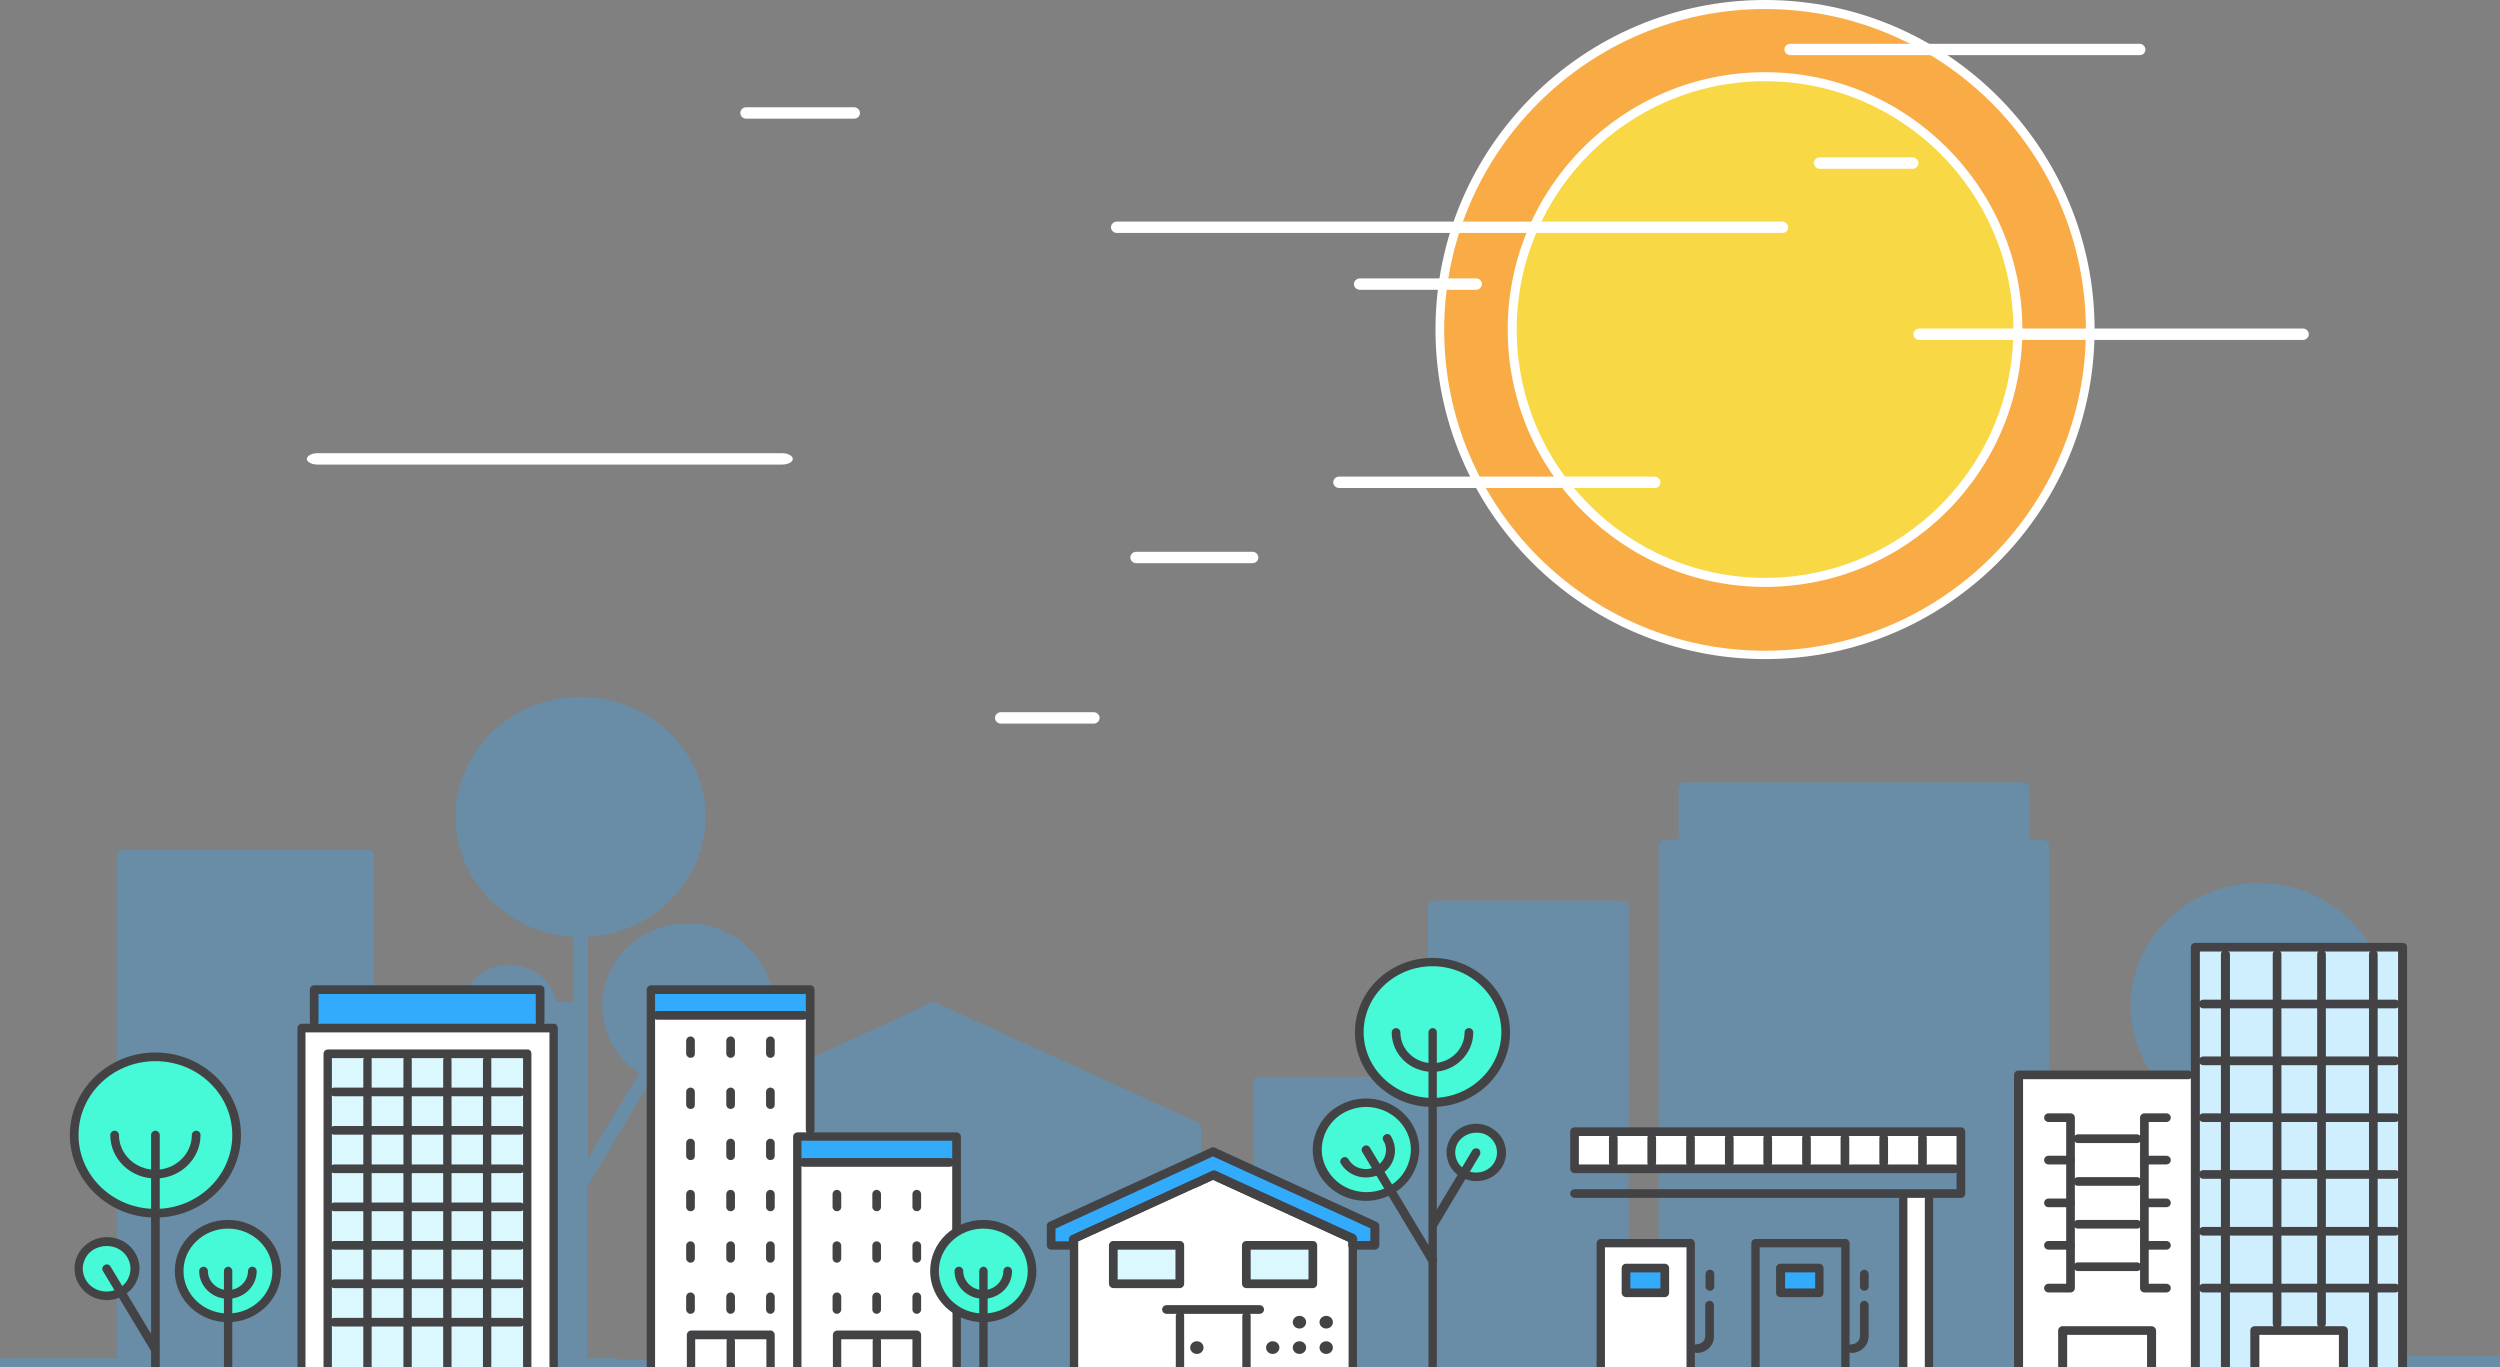 <svg version="1.1" id="Layer_1" xmlns="http://www.w3.org/2000/svg" x="0" y="0" viewBox="0 0 748 409" xml:space="preserve"><rect x="0" y="0" width="748" height="409" fill="#808080" stroke="none"/><style>.st2{fill:#fff}.st3{fill:#dbf8ff}.st4{fill:#33abfd}.st5{fill:#46f9d7}.st6{fill:#434345}</style><path d="M749 407.5c0 .8-.5 1.4-1.1 1.7-.2.1-.5.2-.8.2H371.7v-.2h-263v.2H.6c-.3 0-.5-.1-.7-.2-.5-.2-.9-.8-.9-1.3 0-.8.7-1.5 1.6-1.5h34.7c-.2-.3-.4-.6-.4-1V255.8c0-.8.7-1.5 1.6-1.5h73.8c.9 0 1.6.7 1.6 1.5v44.5c.3-.2.6-.4 1-.4h25.5c.2-.8.4-1.7.7-2.5.2-.4.4-.9.6-1.3.2-.5.5-.9.8-1.3 1.2-1.7 2.8-3.2 4.8-4.3 6.8-3.8 15.6-1.5 19.6 5 .8 1.4 1.4 2.8 1.7 4.3h4.9v-19.5c-19.6-1.1-35.2-16.8-35.2-35.9 0-19.8 16.8-35.9 37.4-35.9s37.4 16.1 37.4 35.9c0 19.1-15.6 34.8-35.2 35.9v66.3l15.3-25.5c-10.8-7.2-14.3-21.4-7.6-32.5 7.1-11.8 22.8-15.8 35-9 6.2 3.4 10.3 9 12 15.1.1.4.2.9.3 1.3.1.4.2.9.2 1.3.3 1.7.3 3.4.2 5.1 0 .4-.1.9-.1 1.3s-.1.9-.2 1.3c-.5 2.8-1.5 5.7-3.1 8.3-4.4 7.4-12.2 11.7-20.5 12.3-.5 0-1 0-1.5.1h-.3c-3.2 0-6.5-.6-9.6-1.8-.4-.2-.9-.3-1.3-.5l-1.3 2.1-17.7 29.5v50.8c0 .2-.1.4-.1.6h8.4c.4 0 .8.2 1.1.4h25.1c-.2-.3-.3-.6-.3-1v-56.5h-8.5c-1.2 0-2.1-.9-2.1-2.1v-9.6c0-.8.5-1.5 1.2-1.8l16.9-7.7 2.6-1.2 21.3-9.7 1.3-.6 1.3-.6 34.6-15.9c.6-.3 1.3-.3 1.8 0l77.8 35.6c.8.3 1.4 1 1.4 1.9v10c-.2 1-1.1 1.7-2.1 1.7h-8.5V366c1.4-4.4 4.5-8.1 8.6-10.4h.2c.8-.4 1.6-.8 2.4-1.1l.1-.1h.1c1.2-.4 2.4-.7 3.6-.9.8-.1 1.7-.2 2.6-.2h.5c1.1 0 2.1.1 3.2.3 1.7.3 3.3.8 4.8 1.4v-31.3c0-.8.7-1.5 1.6-1.5h50.8c-.1-.2-.2-.5-.2-.8V271c0-.8.7-1.5 1.6-1.5h56.9c.9 0 1.6.7 1.6 1.5v134.6h9.3c-.2-.3-.3-.6-.3-1V253.2c0-1.1.9-1.9 2-1.9h4.2c-.2-.3-.3-.6-.3-1V236c0-1.1.9-1.9 2-1.9h101c1.1 0 2 .9 2 1.9v14.3c0 .4-.1.7-.3 1h4.2c1.1 0 2 .9 2 1.9v151.5c0 .3-.1.7-.3 1H642c-.2-.3-.3-.6-.3-1v-20.1c-.5 0-.9-.1-1.4-.2-3.9-.5-7.5-2-10.5-4.1-1.1-.8-2.2-1.7-3.1-2.6-2.8-2.7-4.8-6.1-5.9-9.8-.1-.5-.3-.9-.4-1.4-.3-1.5-.5-3.1-.5-4.8v-.7c0-.8.1-1.6.2-2.3.1-1.1.4-2.1.7-3.1.1-.3.2-.6.3-1 .3-.8.6-1.7 1-2.5 2-4.2 5.4-7.8 9.6-10.2 2.1-1.2 4.4-2.1 6.9-2.6l1.8-.3c.8-.1 1.7-.2 2.6-.2h.8c4.4 0 8.5 1.2 12.1 3.2.5.2.9.5 1.3.8.5.3.9.6 1.3.9 2.3 1.7 4.2 3.9 5.8 6.3.2.3.3.6.5.8l.9 1.8c.8 1.8 1.4 3.7 1.7 5.7.2 1.1.3 2.2.3 3.4 0 1.1-.1 2.3-.3 3.4-.1.7-.2 1.3-.4 2-.2.9-.5 1.8-.8 2.6-.4 1-.8 2-1.4 2.9-1.5 2.8-3.7 5.2-6.2 7.1-.4.3-.9.6-1.3.9-.4.3-.8.5-1.3.8-2.2 1.3-4.6 2.2-7.2 2.7-.9.2-1.9.3-2.9.4v20.1c0 .3-.1.7-.3 1H674v-67.8c-2.3-.1-4.6-.4-6.9-.9-.9-.2-1.8-.4-2.6-.7-.5-.1-1-.3-1.5-.5-1.6-.6-3.2-1.2-4.7-2-.1 0-.1 0-.2-.1l-1.2-.6c-.4-.2-.9-.5-1.3-.8-4.1-2.5-7.6-5.6-10.5-9.3-.3-.4-.7-.9-1-1.3-.3-.4-.6-.9-.9-1.3-3.6-5.6-5.7-12.2-5.7-19.3 0-20.3 17.2-36.8 38.3-36.8 13.9 0 26.1 7.2 32.8 17.9.3.4.5.9.8 1.3.2.3.3.5.5.8.1.2.2.3.2.5.4.7.7 1.4 1 2.2 1.7 3.8 2.7 7.9 2.9 12.3V301.8c-.1 4.8-1.1 9.3-2.9 13.5-.1.3-.3.6-.4.9-.4.9-.9 1.8-1.3 2.6-.3.5-.5.9-.8 1.4-3.2 5.1-7.6 9.3-12.9 12.4-.3.2-.7.4-1.1.6-.5.3-1 .5-1.5.8-1.4.7-2.8 1.3-4.3 1.8-2 .7-4.1 1.2-6.3 1.6-.9.1-1.7.3-2.6.3-.7.1-1.4.1-2 .2V390l2-3.2.1-.2 1.5-2.4 1.1-1.9 6.3-10.4c-.8-.6-1.6-1.3-2.2-2.1-.7-.8-1.3-1.7-1.8-2.6-.5-.9-.8-1.8-1.1-2.8-.3-1.2-.5-2.4-.5-3.7 0-2.4.7-4.8 1.9-7 .2-.4.4-.7.7-1 .7-1 1.5-1.8 2.5-2.6 1.5-1.2 3.2-2.1 5-2.7.8-.3 1.7-.5 2.6-.6 3.1-.4 6.3.1 9.2 1.7.8.4 1.5.9 2.2 1.5.5.4 1 .9 1.5 1.4.3.4.7.8 1 1.2.7.9 1.2 1.9 1.6 3 .2.5.4 1 .5 1.5.8 2.9.6 5.9-.5 8.7-.2.4-.4.9-.6 1.3-.1.2-.2.4-.4.6-.4.7-.9 1.4-1.4 2-.1.1-.2.2-.2.3-1.9 2.1-4.4 3.6-7.2 4.3-1.2.3-2.5.5-3.8.5-.6 0-1.3 0-1.9-.1-.9-.1-1.8-.3-2.6-.6-.3-.1-.7-.2-1-.3l-6.2 10.4-1.6 2.6-1.9 3.1-2.6 4.3-1.6 2.7-.4.6-.1.1v8.1h69c1.1-.1 2 .7 2 1.8z" opacity=".3" fill="#33abfd"/><path fill="#cfefff" d="M657 283.4h61.9v126H657z"/><path class="st2" d="M674.7 398.1h26.5v11.3h-26.5zM404.7 370.7v38.7h-33.1v-.2h-50.5v-38.5l27.6-12.6 14.2-6.5 3.4 1.6 38.4 17.5z"/><path class="st3" d="M333.1 372.6H353v11.5h-19.9zM372.9 372.6h19.9v11.5h-19.9z"/><path class="st2" d="M165.6 307.6v101.6h-57v.2H90V307.6h75.6z"/><path class="st3" d="M157.7 315.2v94h-49v.2H98v-94.2h59.7z"/><path class="st2" d="M478.8 372h27v37.4h-27z"/><path class="st4" d="M532.8 379.4h11.6v7.4h-11.6zM486.5 379.4h11.6v7.4h-11.6z"/><path class="st2" d="M194.7 296.1h47.7v113.1h-47.7z"/><path class="st2" d="M238.5 340.1h47.7v69.1h-47.7z"/><path class="st4" d="M238.5 340.1h47.7v7.8h-47.7zM194.7 296.1h47.7v7.7h-47.7zM314.5 366.7l48.4-22.2 48.4 22.2v5.9h-6.6v-1.9l-41.8-19.1-41.8 19.1v1.9h-6.6v-5.9zM94 296.1h67.6v11.5H94z"/><path class="st2" d="M569.4 358h7.7v51.4h-7.7zM471.1 338.6h115.6v10.8H471.1zM604 321.6h53v87.8h-53z"/><ellipse class="st5" cx="428.6" cy="308.9" rx="22" ry="21.1"/><ellipse class="st5" cx="408.7" cy="344" rx="14.6" ry="14"/><ellipse class="st5" cx="441.7" cy="344.8" rx="7.6" ry="7.3"/><ellipse class="st5" cx="294.2" cy="380.3" rx="14.6" ry="14"/><ellipse class="st5" cx="68.2" cy="380.3" rx="14.6" ry="14"/><ellipse class="st5" cx="31.9" cy="379.6" rx="8.4" ry="8.1"/><ellipse class="st5" cx="46.5" cy="339.6" rx="24.3" ry="23.4"/><path class="st6" d="M243.7 296.1v42.1c0 .2-.1.4-.2.6-.2.4-.6.7-1.1.7s-.9-.3-1.1-.7c-.1-.2-.2-.4-.2-.6v-40.8H196v111.8h-2.5V296.1c0-.7.6-1.3 1.3-1.3h47.7c.7 0 1.2.6 1.2 1.3zM295.5 380.3v28.9H293v-28.9c0-.7.6-1.3 1.3-1.3.6 0 1.2.6 1.2 1.3z"/><path class="st6" d="M294.2 395.6c-8.8 0-15.9-6.9-15.9-15.3 0-8.5 7.1-15.3 15.9-15.3s15.9 6.9 15.9 15.3-7.2 15.3-15.9 15.3zm0-28c-7.3 0-13.3 5.7-13.3 12.7s6 12.7 13.3 12.7c7.3 0 13.3-5.7 13.3-12.7s-6-12.7-13.3-12.7zM240.4 305.1h-43.8c-.7 0-1.3-.6-1.3-1.3s.6-1.3 1.3-1.3h43.8c.7 0 1.3.6 1.3 1.3s-.5 1.3-1.3 1.3z"/><path class="st6" d="M287.5 393v16.2H285V393v-.3c.1-.5.5-.8.9-1 .1 0 .2-.1.4-.1.6 0 1.1.4 1.3 1-.1.2-.1.3-.1.4zM287.5 340.1v27.7c-.1.6-.6 1-1.3 1-.1 0-.3 0-.4-.1-.5-.1-.8-.5-.9-1V341.3h-45.1v67.9h-2.5V340.1c0-.7.6-1.3 1.3-1.3h47.7c.6 0 1.2.6 1.2 1.3z"/><path class="st6" d="M284.2 349.1h-43.8c-.7 0-1.3-.6-1.3-1.3s.6-1.3 1.3-1.3h43.8c.7 0 1.3.6 1.3 1.3s-.6 1.3-1.3 1.3zM218.6 316.5c-.7 0-1.3-.6-1.3-1.3v-3.8c0-.7.6-1.3 1.3-1.3s1.3.6 1.3 1.3v3.8c0 .8-.6 1.3-1.3 1.3zM230.5 316.5c-.7 0-1.3-.6-1.3-1.3v-3.8c0-.7.6-1.3 1.3-1.3s1.3.6 1.3 1.3v3.8c0 .8-.6 1.3-1.3 1.3zM206.6 316.5c-.7 0-1.3-.6-1.3-1.3v-3.8c0-.7.6-1.3 1.3-1.3s1.3.6 1.3 1.3v3.8c0 .8-.5 1.3-1.3 1.3zM218.6 331.8c-.7 0-1.3-.6-1.3-1.3v-3.8c0-.7.6-1.3 1.3-1.3s1.3.6 1.3 1.3v3.8c0 .8-.6 1.3-1.3 1.3zM230.5 331.8c-.7 0-1.3-.6-1.3-1.3v-3.8c0-.7.6-1.3 1.3-1.3s1.3.6 1.3 1.3v3.8c0 .8-.6 1.3-1.3 1.3zM206.6 331.8c-.7 0-1.3-.6-1.3-1.3v-3.8c0-.7.6-1.3 1.3-1.3s1.3.6 1.3 1.3v3.8c0 .8-.5 1.3-1.3 1.3zM218.6 347.1c-.7 0-1.3-.6-1.3-1.3V342c0-.7.6-1.3 1.3-1.3s1.3.6 1.3 1.3v3.8c0 .8-.6 1.3-1.3 1.3zM230.5 347.1c-.7 0-1.3-.6-1.3-1.3V342c0-.7.6-1.3 1.3-1.3s1.3.6 1.3 1.3v3.8c0 .8-.6 1.3-1.3 1.3zM206.6 347.1c-.7 0-1.3-.6-1.3-1.3V342c0-.7.6-1.3 1.3-1.3s1.3.6 1.3 1.3v3.8c0 .8-.5 1.3-1.3 1.3zM262.3 362.4c-.7 0-1.3-.6-1.3-1.3v-3.8c0-.7.6-1.3 1.3-1.3s1.3.6 1.3 1.3v3.8c0 .8-.6 1.3-1.3 1.3zM274.3 362.4c-.7 0-1.3-.6-1.3-1.3v-3.8c0-.7.6-1.3 1.3-1.3s1.3.6 1.3 1.3v3.8c0 .8-.6 1.3-1.3 1.3zM250.4 362.4c-.7 0-1.3-.6-1.3-1.3v-3.8c0-.7.6-1.3 1.3-1.3s1.3.6 1.3 1.3v3.8c0 .8-.6 1.3-1.3 1.3zM262.3 377.8c-.7 0-1.3-.6-1.3-1.3v-3.8c0-.7.6-1.3 1.3-1.3s1.3.6 1.3 1.3v3.8c0 .7-.6 1.3-1.3 1.3zM274.3 377.8c-.7 0-1.3-.6-1.3-1.3v-3.8c0-.7.6-1.3 1.3-1.3s1.3.6 1.3 1.3v3.8c0 .7-.6 1.3-1.3 1.3zM250.4 377.8c-.7 0-1.3-.6-1.3-1.3v-3.8c0-.7.6-1.3 1.3-1.3s1.3.6 1.3 1.3v3.8c0 .7-.6 1.3-1.3 1.3zM262.3 393.1c-.7 0-1.3-.6-1.3-1.3V388c0-.7.6-1.3 1.3-1.3s1.3.6 1.3 1.3v3.8c0 .7-.6 1.3-1.3 1.3zM263.6 401.3v7.8h-2.5v-7.8c0-.2 0-.4.1-.6.2-.4.7-.7 1.2-.7s.9.3 1.1.7c.1.2.1.4.1.6zM219.9 401.3v7.8h-2.5v-7.8c0-.2 0-.4.1-.6.2-.4.7-.7 1.2-.7s.9.3 1.1.7c0 .2.1.4.1.6zM274.3 393.1c-.7 0-1.3-.6-1.3-1.3V388c0-.7.6-1.3 1.3-1.3s1.3.6 1.3 1.3v3.8c0 .7-.6 1.3-1.3 1.3zM250.4 393.1c-.7 0-1.3-.6-1.3-1.3V388c0-.7.6-1.3 1.3-1.3s1.3.6 1.3 1.3v3.8c0 .7-.6 1.3-1.3 1.3zM218.6 362.4c-.7 0-1.3-.6-1.3-1.3v-3.8c0-.7.6-1.3 1.3-1.3s1.3.6 1.3 1.3v3.8c0 .8-.6 1.3-1.3 1.3zM230.5 362.4c-.7 0-1.3-.6-1.3-1.3v-3.8c0-.7.6-1.3 1.3-1.3s1.3.6 1.3 1.3v3.8c0 .8-.6 1.3-1.3 1.3zM206.6 362.4c-.7 0-1.3-.6-1.3-1.3v-3.8c0-.7.6-1.3 1.3-1.3s1.3.6 1.3 1.3v3.8c0 .8-.5 1.3-1.3 1.3zM218.6 377.8c-.7 0-1.3-.6-1.3-1.3v-3.8c0-.7.6-1.3 1.3-1.3s1.3.6 1.3 1.3v3.8c0 .7-.6 1.3-1.3 1.3zM230.5 377.8c-.7 0-1.3-.6-1.3-1.3v-3.8c0-.7.6-1.3 1.3-1.3s1.3.6 1.3 1.3v3.8c0 .7-.6 1.3-1.3 1.3zM206.6 377.8c-.7 0-1.3-.6-1.3-1.3v-3.8c0-.7.6-1.3 1.3-1.3s1.3.6 1.3 1.3v3.8c0 .7-.5 1.3-1.3 1.3zM218.6 393.1c-.7 0-1.3-.6-1.3-1.3V388c0-.7.6-1.3 1.3-1.3s1.3.6 1.3 1.3v3.8c0 .7-.6 1.3-1.3 1.3zM230.5 393.1c-.7 0-1.3-.6-1.3-1.3V388c0-.7.6-1.3 1.3-1.3s1.3.6 1.3 1.3v3.8c0 .7-.6 1.3-1.3 1.3zM206.6 393.1c-.7 0-1.3-.6-1.3-1.3V388c0-.7.6-1.3 1.3-1.3s1.3.6 1.3 1.3v3.8c0 .7-.5 1.3-1.3 1.3zM294.2 388.6c-4.7 0-8.6-3.7-8.6-8.3 0-.7.6-1.3 1.3-1.3s1.3.6 1.3 1.3c0 3.1 2.7 5.7 6 5.7s6-2.6 6-5.7c0-.7.6-1.3 1.3-1.3s1.3.6 1.3 1.3c0 4.6-3.9 8.3-8.6 8.3z"/><path class="st6" d="M231.8 399.4V409.2h-2.5v-8.5H208v8.5h-2.5V399.4c0-.7.6-1.3 1.3-1.3h23.9c.5 0 1.1.6 1.1 1.3zM275.6 399.4V409.2H273v-8.5h-21.3v8.5h-2.5V399.4c0-.7.6-1.3 1.3-1.3h23.9c.6 0 1.2.6 1.2 1.3z"/><g><path class="st6" d="M406 370.7v38.7h-2.5v-.2-37.6l-23.6-10.8-16.1-7.4-.8-.4-2.8 1.3h-.1l-.1.1-2.4 1.1h-.2l-8.6 3.9-26.2 12V409.2h-2.5v-38.5c0-.5.3-1 .8-1.2l28.1-12.9 13.7-6.3c.3-.2.7-.2 1.1 0l6.5 3 35.2 16.1c.2.3.5.8.5 1.3z"/><path class="st6" d="M411.3 373.9h-6.6c-.7 0-1.3-.6-1.3-1.3v-1.1L362.9 353l-40.5 18.5v1.1c0 .7-.6 1.3-1.3 1.3h-6.6c-.7 0-1.3-.6-1.3-1.3v-5.9c0-.6.4-1 .9-1.2l48.3-22.1c.3-.2.7-.2 1.1 0l48.4 22.2c.5.2.8.7.8 1.2v5.9c-.1.6-.6 1.2-1.4 1.2zm-5.3-2.6h4v-3.8L362.9 346l-47.1 21.6v3.8h4v-.6c0-.5.3-1 .8-1.2l41.8-19.1c.3-.2.7-.2 1.1 0l41.8 19.1c.5.2.8.7.8 1.2l-.1.5zM376.9 393.1H349c-.7 0-1.3-.6-1.3-1.3s.6-1.3 1.3-1.3h27.9c.7 0 1.3.6 1.3 1.3s-.6 1.3-1.3 1.3z"/><path class="st6" d="M374.2 393.7v15.7h-2.5v-.2-15.5c0-.2.1-.4.2-.6.2-.4.6-.7 1.1-.7s.9.3 1.1.7c0 .1.1.3.1.6zM354.3 393.7v15.5h-2.5v-15.5c0-.2.1-.4.2-.6.2-.4.7-.7 1.1-.7s.9.3 1.1.7c0 .1.1.3.1.6zM353 385.4h-19.9c-.7 0-1.3-.6-1.3-1.3v-11.5c0-.7.6-1.3 1.3-1.3H353c.7 0 1.3.6 1.3 1.3v11.5c0 .7-.6 1.3-1.3 1.3zm-18.6-2.6h17.3v-8.9h-17.3v8.9zM392.8 385.4h-19.9c-.7 0-1.3-.6-1.3-1.3v-11.5c0-.7.6-1.3 1.3-1.3h19.9c.7 0 1.3.6 1.3 1.3v11.5c0 .7-.6 1.3-1.3 1.3zm-18.6-2.6h17.3v-8.9h-17.3v8.9zM429.9 308.9v100.5h-2.5v-.2-100.3c0-.7.6-1.3 1.3-1.3.6 0 1.2.5 1.2 1.3z"/><path class="st6" d="M428.6 331.2c-12.8 0-23.2-10-23.2-22.3s10.4-22.3 23.2-22.3 23.2 10 23.2 22.3-10.4 22.3-23.2 22.3zm0-42.1c-11.4 0-20.6 8.9-20.6 19.7s9.2 19.7 20.6 19.7c11.4 0 20.6-8.9 20.6-19.7s-9.3-19.7-20.6-19.7z"/><path class="st6" d="M428.6 320.7c-6.8 0-12.2-5.3-12.2-11.8 0-.7.6-1.3 1.3-1.3s1.3.6 1.3 1.3c0 5.1 4.3 9.2 9.6 9.2s9.6-4.1 9.6-9.2c0-.7.6-1.3 1.3-1.3s1.3.6 1.3 1.3c0 6.5-5.5 11.8-12.2 11.8zM428.6 378.4c-.4 0-.9-.2-1.1-.6l-19.9-33.1c-.4-.6-.2-1.4.5-1.8.6-.4 1.4-.2 1.8.5l19.9 33.1c.4.6.2 1.4-.5 1.8-.3 0-.5.1-.7.1z"/><path class="st6" d="M408.7 359.3c-5.5 0-10.8-2.7-13.8-7.6-2.1-3.5-2.7-7.6-1.6-11.5 1.1-4 3.7-7.4 7.5-9.5 7.6-4.2 17.3-1.7 21.7 5.6 2.1 3.5 2.7 7.6 1.6 11.5-1.1 4-3.7 7.4-7.5 9.4-2.5 1.4-5.2 2.1-7.9 2.1zm0-28.1c-2.3 0-4.5.6-6.6 1.7-3.1 1.7-5.3 4.5-6.2 7.9-.9 3.2-.4 6.6 1.4 9.5 3.7 6.1 11.8 8.2 18.2 4.7 3.1-1.7 5.3-4.5 6.2-7.9.9-3.2.4-6.6-1.4-9.5-2.5-4.1-7-6.4-11.6-6.4z"/><path class="st6" d="M408.7 352.3c-3 0-5.9-1.5-7.5-4.1-.4-.6-.2-1.4.5-1.8.6-.4 1.4-.2 1.8.5 1.6 2.8 5.3 3.7 8.2 2.1 1.4-.8 2.4-2 2.8-3.5.4-1.4.2-3-.6-4.2-.4-.6-.2-1.4.5-1.8.6-.4 1.4-.2 1.8.5 1.1 1.9 1.5 4.1.9 6.3s-2 4-4 5.1c-1.5.5-2.9.9-4.4.9zM428.8 367.7c-.2 0-.5-.1-.7-.2-.6-.4-.8-1.2-.5-1.8l12.9-21.5c.4-.6 1.2-.8 1.8-.5.6.4.8 1.2.5 1.8l-12.9 21.6c-.3.4-.7.6-1.1.6z"/><path class="st6" d="M441.7 353.4c-1.5 0-3-.4-4.4-1.1-2.1-1.2-3.6-3-4.2-5.3-.6-2.2-.3-4.5.9-6.5 2.4-4.1 7.9-5.5 12.1-3.1 2.1 1.2 3.6 3 4.2 5.3.6 2.2.3 4.5-.9 6.5-1.7 2.7-4.6 4.2-7.7 4.2zm0-14.5c-2.2 0-4.3 1.1-5.5 3-.8 1.4-1 2.9-.6 4.4.4 1.6 1.5 2.9 2.9 3.7 3 1.7 6.9.7 8.6-2.2.8-1.4 1-2.9.6-4.5s-1.5-2.9-2.9-3.7c-.9-.5-2-.7-3.1-.7zm-6.6 2.3z"/><ellipse class="st6" cx="358.1" cy="403.2" rx="2" ry="1.9"/><ellipse class="st6" cx="396.8" cy="395.6" rx="2" ry="1.9"/><ellipse class="st6" cx="396.8" cy="403.2" rx="2" ry="1.9"/><ellipse class="st6" cx="388.8" cy="395.6" rx="2" ry="1.9"/><ellipse class="st6" cx="388.8" cy="403.2" rx="2" ry="1.9"/><ellipse class="st6" cx="380.8" cy="403.2" rx="2" ry="1.9"/></g><g><path class="st6" d="M166.9 307.6V409.2h-2.5V308.9h-73v100.5H89v-.2V307.6c0-.7.6-1.3 1.3-1.3h75.6c.4 0 1 .6 1 1.3z"/><path class="st6" d="M159 315.2v94h-2.5V316.6H99.3V409.4h-2.5v-.2-93.9c0-.7.6-1.3 1.3-1.3h59.7c.6-.1 1.2.5 1.2 1.2z"/><path class="st6" d="M111.2 317.2v92h-2.5v-92c0-.2 0-.4.2-.6.2-.4.6-.7 1.1-.7s.9.3 1.2.7v.6zM123.2 317.2v92h-2.5v-92c0-.2 0-.4.1-.6.2-.4.7-.7 1.2-.7s.9.3 1.2.7c-.1.1 0 .3 0 .6zM135.1 317.2v92h-2.5v-92c0-.2 0-.4.2-.6.2-.4.6-.7 1.1-.7s.9.3 1.2.7c-.1.1 0 .3 0 .6zM147 317.2v92h-2.5v-92c0-.2 0-.4.2-.6.2-.4.6-.7 1.1-.7s.9.3 1.2.7v.6z"/><path class="st6" d="M155.7 328H100c-.7 0-1.3-.6-1.3-1.3s.6-1.3 1.3-1.3h55.7c.7 0 1.3.6 1.3 1.3s-.6 1.3-1.3 1.3zM155.7 339.5H100c-.7 0-1.3-.6-1.3-1.3s.6-1.3 1.3-1.3h55.7c.7 0 1.3.6 1.3 1.3s-.6 1.3-1.3 1.3zM155.7 351H100c-.7 0-1.3-.6-1.3-1.3s.6-1.3 1.3-1.3h55.7c.7 0 1.3.6 1.3 1.3s-.6 1.3-1.3 1.3zM155.7 362.4H100c-.7 0-1.3-.6-1.3-1.3s.6-1.3 1.3-1.3h55.7c.7 0 1.3.6 1.3 1.3s-.6 1.3-1.3 1.3zM155.7 373.9H100c-.7 0-1.3-.6-1.3-1.3s.6-1.3 1.3-1.3h55.7c.7 0 1.3.6 1.3 1.3s-.6 1.3-1.3 1.3zM155.7 385.4H100c-.7 0-1.3-.6-1.3-1.3s.6-1.3 1.3-1.3h55.7c.7 0 1.3.6 1.3 1.3s-.6 1.3-1.3 1.3zM155.7 396.9H100c-.7 0-1.3-.6-1.3-1.3s.6-1.3 1.3-1.3h55.7c.7 0 1.3.6 1.3 1.3s-.6 1.3-1.3 1.3zM161.6 307c-.7 0-1.3-.6-1.3-1.3v-8.3h-65v8.3c0 .7-.6 1.3-1.3 1.3s-1.3-.6-1.3-1.3v-9.6c0-.7.6-1.3 1.3-1.3h67.6c.7 0 1.3.6 1.3 1.3v9.6c0 .7-.5 1.3-1.3 1.3zM69.5 380.3V409.4H67v-.2-28.9c0-.7.6-1.3 1.3-1.3.6 0 1.2.6 1.2 1.3z"/><path class="st6" d="M68.2 395.6c-8.8 0-15.9-6.9-15.9-15.3 0-8.5 7.1-15.3 15.9-15.3s15.9 6.9 15.9 15.3-7.2 15.3-15.9 15.3zm0-28c-7.3 0-13.3 5.7-13.3 12.7s6 12.7 13.3 12.7 13.3-5.7 13.3-12.7-6-12.7-13.3-12.7z"/><path class="st6" d="M68.2 388.6c-4.7 0-8.6-3.7-8.6-8.3 0-.7.6-1.3 1.3-1.3s1.3.6 1.3 1.3c0 3.1 2.7 5.7 6 5.7s6-2.6 6-5.7c0-.7.6-1.3 1.3-1.3s1.3.6 1.3 1.3c0 4.6-3.9 8.3-8.6 8.3z"/></g><g><path class="st6" d="M702.5 398.1v10.6c0 .2 0 .3-.1.5 0 .1 0 .1-.1.2H700c0-.1-.1-.1-.1-.2-.1-.1-.1-.3-.1-.5v-9.3H676v9.3c0 .2 0 .3-.1.5 0 .1 0 .1-.1.2h-2.3c0-.1-.1-.1-.1-.2-.1-.1-.1-.3-.1-.5v-10.6c0-.5.2-.9.6-1.1.2-.1.4-.2.7-.2h26.5c.9 0 1.4.6 1.4 1.3zM645.1 398.1v10.6c0 .2 0 .3-.1.5 0 .1 0 .1-.1.2h-2.3c0-.1-.1-.1-.1-.2-.1-.1-.1-.3-.1-.5v-9.3h-23.9v9.3c0 .2 0 .3-.1.5 0 .1 0 .1-.1.2H616c0-.1-.1-.1-.1-.2-.1-.1-.1-.3-.1-.5v-10.6c0-.7.6-1.3 1.3-1.3h26.5c.9 0 1.5.6 1.5 1.3zM667.2 285.5v123.3c0 .2 0 .3-.1.5 0 .1 0 .1-.1.2h-2.3c0-.1-.1-.1-.1-.2-.1-.1-.1-.3-.1-.5V285.5c0-.3.1-.6.3-.8.2-.3.6-.5 1-.5s.8.2 1 .5c.3.2.4.5.4.8z"/><path class="st6" d="M720.2 283.4v125.4c0 .2 0 .3-.1.5 0 .1 0 .1-.1.2h-2.3c0-.1-.1-.1-.1-.2-.1-.1-.1-.3-.1-.5V284.7h-59.3v124.1c0 .2 0 .3-.1.5 0 .1 0 .1-.1.2h-2.3c0-.1-.1-.1-.1-.2-.1-.1-.1-.3-.1-.5V283.4c0-.7.6-1.3 1.3-1.3h61.9c1 0 1.5.5 1.5 1.3z"/><path class="st6" d="M656.1 321.6c0 .4-.1.7-.4.9-.2.2-.6.4-.9.4h-49.5v85.8c0 .2 0 .3-.1.5 0 .1 0 .1-.1.2h-2.3c0-.1-.1-.1-.1-.2-.1-.1-.1-.3-.1-.5v-87.1c0-.7.6-1.3 1.3-1.3h50.8c.4 0 .7.2.9.4s.5.6.5.9zM716.7 301.7h-57.5c-.7 0-1.3-.6-1.3-1.3s.6-1.3 1.3-1.3h57.5c.7 0 1.3.6 1.3 1.3s-.6 1.3-1.3 1.3zM716.7 318.7h-57.5c-.7 0-1.3-.6-1.3-1.3s.6-1.3 1.3-1.3h57.5c.7 0 1.3.6 1.3 1.3s-.6 1.3-1.3 1.3zM716.7 335.7h-57.5c-.7 0-1.3-.6-1.3-1.3s.6-1.3 1.3-1.3h57.5c.7 0 1.3.6 1.3 1.3s-.6 1.3-1.3 1.3zM716.7 352.7h-57.5c-.7 0-1.3-.6-1.3-1.3s.6-1.3 1.3-1.3h57.5c.7 0 1.3.6 1.3 1.3s-.6 1.3-1.3 1.3zM716.7 369.7h-57.5c-.7 0-1.3-.6-1.3-1.3s.6-1.3 1.3-1.3h57.5c.7 0 1.3.6 1.3 1.3s-.6 1.3-1.3 1.3zM716.7 386.7h-57.5c-.7 0-1.3-.6-1.3-1.3s.6-1.3 1.3-1.3h57.5c.7 0 1.3.6 1.3 1.3s-.6 1.3-1.3 1.3z"/><path class="st6" d="M711.4 285.5v123.3c0 .2 0 .3-.1.5 0 .1 0 .1-.1.2H709c0-.1-.1-.1-.1-.2-.1-.1-.1-.3-.1-.5V285.5c0-.3.1-.6.3-.8.2-.3.6-.5 1-.5s.7.2 1 .5c.2.2.3.5.3.8zM694.6 397.3c-.7 0-1.3-.6-1.3-1.3V285.5c0-.7.6-1.3 1.3-1.3s1.3.6 1.3 1.3V396c0 .7-.6 1.3-1.3 1.3zM681.3 397.3c-.7 0-1.3-.6-1.3-1.3V285.5c0-.7.6-1.3 1.3-1.3s1.3.6 1.3 1.3V396c.1.7-.5 1.3-1.3 1.3zM619.5 386.7h-6.6c-.7 0-1.3-.6-1.3-1.3s.6-1.3 1.3-1.3h5.3v-48.4h-5.3c-.7 0-1.3-.6-1.3-1.3s.6-1.3 1.3-1.3h6.6c.7 0 1.3.6 1.3 1.3v51c0 .7-.6 1.3-1.3 1.3zM648.2 386.7h-6.6c-.7 0-1.3-.6-1.3-1.3v-51c0-.7.6-1.3 1.3-1.3h6.6c.7 0 1.3.6 1.3 1.3s-.6 1.3-1.3 1.3h-5.3v48.4h5.3c.7 0 1.3.6 1.3 1.3s-.6 1.3-1.3 1.3z"/><path class="st6" d="M619.5 348.4h-6.6c-.7 0-1.3-.6-1.3-1.3s.6-1.3 1.3-1.3h6.6c.7 0 1.3.6 1.3 1.3s-.6 1.3-1.3 1.3zM648.2 348.4h-6.6c-.7 0-1.3-.6-1.3-1.3s.6-1.3 1.3-1.3h6.6c.7 0 1.3.6 1.3 1.3s-.6 1.3-1.3 1.3zM619.5 361.2h-6.6c-.7 0-1.3-.6-1.3-1.3s.6-1.3 1.3-1.3h6.6c.7 0 1.3.6 1.3 1.3s-.6 1.3-1.3 1.3zM648.2 361.2h-6.6c-.7 0-1.3-.6-1.3-1.3s.6-1.3 1.3-1.3h6.6c.7 0 1.3.6 1.3 1.3s-.6 1.3-1.3 1.3zM619.5 373.9h-6.6c-.7 0-1.3-.6-1.3-1.3s.6-1.3 1.3-1.3h6.6c.7 0 1.3.6 1.3 1.3s-.6 1.3-1.3 1.3zM648.2 373.9h-6.6c-.7 0-1.3-.6-1.3-1.3s.6-1.3 1.3-1.3h6.6c.7 0 1.3.6 1.3 1.3s-.6 1.3-1.3 1.3zM639.4 342h-17.7c-.7 0-1.3-.6-1.3-1.3s.6-1.3 1.3-1.3h17.7c.7 0 1.3.6 1.3 1.3s-.6 1.3-1.3 1.3zM639.4 354.8h-17.7c-.7 0-1.3-.6-1.3-1.3s.6-1.3 1.3-1.3h17.7c.7 0 1.3.6 1.3 1.3s-.6 1.3-1.3 1.3zM639.4 367.6h-17.7c-.7 0-1.3-.6-1.3-1.3s.6-1.3 1.3-1.3h17.7c.7 0 1.3.6 1.3 1.3s-.6 1.3-1.3 1.3zM639.4 380.3h-17.7c-.7 0-1.3-.6-1.3-1.3s.6-1.3 1.3-1.3h17.7c.7 0 1.3.6 1.3 1.3s-.6 1.3-1.3 1.3z"/></g><g><path class="st6" d="M47.8 339.6v69.8h-2.6v-69.8c0-.7.6-1.3 1.3-1.3.7 0 1.3.6 1.3 1.3z"/><path class="st6" d="M46.5 364.3c-14.1 0-25.6-11.1-25.6-24.7s11.5-24.7 25.6-24.7 25.6 11.1 25.6 24.7-11.5 24.7-25.6 24.7zm0-46.8c-12.7 0-23 9.9-23 22.1 0 12.2 10.3 22.1 23 22.1s23-9.9 23-22.1c0-12.2-10.3-22.1-23-22.1z"/><path class="st6" d="M46.5 352.6c-7.4 0-13.5-5.8-13.5-13 0-.7.6-1.3 1.3-1.3s1.3.6 1.3 1.3c0 5.7 4.9 10.4 10.9 10.4s10.9-4.7 10.9-10.4c0-.7.6-1.3 1.3-1.3s1.3.6 1.3 1.3c0 7.2-6.1 13-13.5 13zM46.3 404.8c-.4 0-.9-.2-1.1-.6l-14.4-23.9c-.4-.6-.2-1.4.5-1.8.6-.4 1.4-.2 1.8.5l14.4 23.9c.4.6.2 1.4-.5 1.8-.2.1-.5.1-.7.1z"/><path class="st6" d="M32 389c-3.4 0-6.6-1.7-8.4-4.7-1.3-2.1-1.6-4.7-1-7.1.7-2.5 2.3-4.5 4.6-5.8 4.6-2.6 10.6-1 13.2 3.4 1.3 2.1 1.7 4.7 1 7.1-.7 2.5-2.3 4.5-4.6 5.8-1.6.9-3.2 1.3-4.8 1.3zm-.1-16.2c-1.2 0-2.4.3-3.6.9-1.7.9-2.8 2.4-3.3 4.2-.5 1.7-.2 3.5.7 5.1 2 3.3 6.3 4.4 9.8 2.5 1.7-.9 2.8-2.4 3.3-4.2.5-1.7.2-3.5-.7-5.1-1.3-2.2-3.7-3.4-6.2-3.4z"/></g><g><path class="st6" d="M544.3 388.1h-11.6c-.7 0-1.3-.6-1.3-1.3v-7.4c0-.7.6-1.3 1.3-1.3h11.6c.7 0 1.3.6 1.3 1.3v7.4c0 .7-.5 1.3-1.3 1.3zm-10.2-2.6h9v-4.8h-9v4.8z"/><path class="st6" d="M553.4 372V409.4h-2.5v-.2-36h-24.4v36.2H524v-.2V372c0-.7.6-1.3 1.3-1.3h27c.5 0 1.1.6 1.1 1.3z"/><path class="st6" d="M554 404.8c-.7 0-1.3-.6-1.3-1.3s.6-1.3 1.3-1.3c1.4 0 2.5-1.1 2.5-2.4v-9.3c0-.7.6-1.3 1.3-1.3s1.3.6 1.3 1.3v9.3c0 2.7-2.3 5-5.1 5zM557.8 386.2c-.7 0-1.3-.6-1.3-1.3v-3.7c0-.7.6-1.3 1.3-1.3s1.3.6 1.3 1.3v3.7c0 .8-.6 1.3-1.3 1.3zM498.1 388.1h-11.6c-.7 0-1.3-.6-1.3-1.3v-7.4c0-.7.6-1.3 1.3-1.3h11.6c.7 0 1.3.6 1.3 1.3v7.4c0 .7-.6 1.3-1.3 1.3zm-10.3-2.6h9v-4.8h-9v4.8z"/><path class="st6" d="M507.1 372V409.4h-2.5v-.2-36h-24.4v36.2h-2.5v-.2V372c0-.7.6-1.3 1.3-1.3h27c.5 0 1.1.6 1.1 1.3z"/><path class="st6" d="M507.7 404.8c-.7 0-1.3-.6-1.3-1.3s.6-1.3 1.3-1.3c1.4 0 2.5-1.1 2.5-2.4v-9.3c0-.7.6-1.3 1.3-1.3s1.3.6 1.3 1.3v9.3c.1 2.7-2.2 5-5.1 5zM511.6 386.2c-.7 0-1.3-.6-1.3-1.3v-3.7c0-.7.6-1.3 1.3-1.3s1.3.6 1.3 1.3v3.7c0 .8-.6 1.3-1.3 1.3zM570.7 359V409.4h-2.5v-.2V359c0-.2 0-.4.1-.6.2-.4.7-.7 1.2-.7.3 0 .6.1.8.3.2.1.3.3.4.5v.5zM578.4 359V409.4h-2.5v-.2V359c0-.2 0-.4.1-.6.1-.2.2-.3.4-.5s.5-.3.8-.3c.5 0 1 .3 1.2.7v.7z"/><path class="st6" d="M586.7 358.4H471.1c-.7 0-1.3-.6-1.3-1.3s.6-1.3 1.3-1.3h114.3v-5c-.2.1-.4.2-.6.2H471.1c-.7 0-1.3-.6-1.3-1.3v-11.1c0-.7.6-1.3 1.3-1.3h115.6c.7 0 1.3.6 1.3 1.3v18.5c0 .8-.5 1.3-1.3 1.3zm-114.3-10h112.4c.2 0 .4.1.6.2v-8.7h-113v8.5z"/><path class="st6" d="M575.2 349.2c-.7 0-1.3-.6-1.3-1.3v-7.4c0-.7.6-1.3 1.3-1.3s1.3.6 1.3 1.3v7.4c0 .7-.6 1.3-1.3 1.3zM563.6 349.2c-.7 0-1.3-.6-1.3-1.3v-7.4c0-.7.6-1.3 1.3-1.3s1.3.6 1.3 1.3v7.4c0 .7-.6 1.3-1.3 1.3zM552 349.2c-.7 0-1.3-.6-1.3-1.3v-7.4c0-.7.6-1.3 1.3-1.3s1.3.6 1.3 1.3v7.4c0 .7-.5 1.3-1.3 1.3zM540.5 349.2c-.7 0-1.3-.6-1.3-1.3v-7.4c0-.7.6-1.3 1.3-1.3s1.3.6 1.3 1.3v7.4c0 .7-.6 1.3-1.3 1.3zM528.9 349.2c-.7 0-1.3-.6-1.3-1.3v-7.4c0-.7.6-1.3 1.3-1.3s1.3.6 1.3 1.3v7.4c0 .7-.6 1.3-1.3 1.3zM517.4 349.2c-.7 0-1.3-.6-1.3-1.3v-7.4c0-.7.6-1.3 1.3-1.3s1.3.6 1.3 1.3v7.4c0 .7-.6 1.3-1.3 1.3zM505.8 349.2c-.7 0-1.3-.6-1.3-1.3v-7.4c0-.7.6-1.3 1.3-1.3s1.3.6 1.3 1.3v7.4c0 .7-.6 1.3-1.3 1.3zM494.2 349.2c-.7 0-1.3-.6-1.3-1.3v-7.4c0-.7.6-1.3 1.3-1.3s1.3.6 1.3 1.3v7.4c0 .7-.5 1.3-1.3 1.3zM482.7 349.2c-.7 0-1.3-.6-1.3-1.3v-7.4c0-.7.6-1.3 1.3-1.3s1.3.6 1.3 1.3v7.4c0 .7-.6 1.3-1.3 1.3z"/></g><g><circle cx="528.1" cy="98.6" r="97.3" fill="#f9ab46"/><path class="st2" d="M528.1 197.2c-54.4 0-98.6-44.2-98.6-98.6S473.7 0 528.1 0s98.6 44.2 98.6 98.6-44.2 98.6-98.6 98.6zm0-194.5c-52.9 0-96 43-96 96s43 96 96 96c52.9 0 96-43.1 96-96s-43.1-96-96-96z"/><circle cx="528.1" cy="98.6" r="75.6" fill="#f9d846"/><path class="st2" d="M528.1 175.6c-42.5 0-77-34.5-77-77s34.5-77 77-77c42.4 0 77 34.5 77 77s-34.6 77-77 77zm0-151.3c-41 0-74.3 33.3-74.3 74.3s33.3 74.3 74.3 74.3 74.3-33.3 74.3-74.3-33.3-74.3-74.3-74.3z"/></g><g><path class="st2" d="M533.3 69.2H334.1c-.7 0-1.2-.5-1.2-1.2s.5-1.2 1.2-1.2h199.2c.7 0 1.2.5 1.2 1.2s-.5 1.2-1.2 1.2z"/><path class="st2" d="M533.3 69.7H334.1c-.9 0-1.7-.8-1.7-1.7s.8-1.7 1.7-1.7h199.2c.9 0 1.7.8 1.7 1.7s-.7 1.7-1.7 1.7zm-199.2-2.4c-.4 0-.7.3-.7.7s.3.7.7.7h199.2c.4 0 .7-.3.7-.7s-.3-.7-.7-.7H334.1zM640.2 16H535.6c-.7 0-1.2-.5-1.2-1.2s.5-1.2 1.2-1.2h104.6c.7 0 1.2.5 1.2 1.2s-.5 1.2-1.2 1.2z"/><path class="st2" d="M640.2 16.5H535.6c-.9 0-1.7-.8-1.7-1.7 0-.9.8-1.7 1.7-1.7h104.6c.9 0 1.7.8 1.7 1.7 0 1-.7 1.7-1.7 1.7zm-104.6-2.4c-.4 0-.7.3-.7.7 0 .4.3.7.7.7h104.6c.4 0 .7-.3.7-.7 0-.4-.3-.7-.7-.7H535.6z"/><g><path class="st2" d="M689.1 101.2H574.2c-.7 0-1.2-.5-1.2-1.2s.5-1.2 1.2-1.2h114.9c.7 0 1.2.5 1.2 1.2s-.6 1.2-1.2 1.2z"/><path class="st2" d="M689.1 101.7H574.2c-.9 0-1.7-.8-1.7-1.7 0-.9.8-1.7 1.7-1.7h114.9c.9 0 1.7.8 1.7 1.7 0 .9-.8 1.7-1.7 1.7zm-114.9-2.4c-.4 0-.7.3-.7.7 0 .4.3.7.7.7h114.9c.4 0 .7-.3.7-.7 0-.4-.3-.7-.7-.7H574.2z"/></g><g><path class="st2" d="M495.1 145.5h-94.5c-.7 0-1.2-.5-1.2-1.2s.5-1.2 1.2-1.2h94.5c.7 0 1.2.5 1.2 1.2s-.5 1.2-1.2 1.2z"/><path class="st2" d="M495.1 146h-94.5c-.9 0-1.7-.8-1.7-1.7 0-.9.8-1.7 1.7-1.7h94.5c.9 0 1.7.8 1.7 1.7 0 1-.7 1.7-1.7 1.7zm-94.5-2.4c-.4 0-.7.3-.7.7 0 .4.3.7.7.7h94.5c.4 0 .7-.3.7-.7 0-.4-.3-.7-.7-.7h-94.5z"/></g></g><g><path class="st2" d="M374.8 168h-34.9c-.7 0-1.2-.5-1.2-1.2s.5-1.2 1.2-1.2h34.9c.7 0 1.2.5 1.2 1.2s-.5 1.2-1.2 1.2z"/><path class="st2" d="M374.8 168.5h-34.9c-.9 0-1.7-.8-1.7-1.7 0-.9.8-1.7 1.7-1.7h34.9c.9 0 1.7.8 1.7 1.7 0 .9-.8 1.7-1.7 1.7zm-34.9-2.4c-.4 0-.7.3-.7.7 0 .4.3.7.7.7h34.9c.4 0 .7-.3.7-.7 0-.4-.3-.7-.7-.7h-34.9zM233.9 138.5H95c-1.3 0-2.3-.5-2.3-1.2s1-1.2 2.3-1.2h139c1.3 0 2.3.5 2.3 1.2-.1.7-1.1 1.2-2.4 1.2z"/><path class="st2" d="M233.9 139H95c-1.8 0-3.2-.8-3.2-1.7 0-.9 1.5-1.7 3.2-1.7h139c1.8 0 3.2.8 3.2 1.7 0 1-1.5 1.7-3.3 1.7zM95 136.6c-.7 0-1.3.3-1.3.7 0 .4.6.7 1.3.7h139c.7 0 1.3-.3 1.3-.7 0-.4-.6-.7-1.3-.7H95zM441.7 86.2h-34.9c-.7 0-1.2-.5-1.2-1.2s.5-1.2 1.2-1.2h34.9c.7 0 1.2.5 1.2 1.2-.1.6-.6 1.2-1.2 1.2z"/><path class="st2" d="M441.7 86.7h-34.9c-.9 0-1.7-.8-1.7-1.7 0-.9.8-1.7 1.7-1.7h34.9c.9 0 1.7.8 1.7 1.7-.1.9-.8 1.7-1.7 1.7zm-35-2.4c-.4 0-.7.3-.7.7 0 .4.3.7.7.7h34.9c.4 0 .7-.3.7-.7 0-.4-.3-.7-.7-.7h-34.9z"/><g><path class="st2" d="M327.3 216h-27.9c-.7 0-1.2-.5-1.2-1.2s.5-1.2 1.2-1.2h27.9c.7 0 1.2.5 1.2 1.2s-.5 1.2-1.2 1.2z"/><path class="st2" d="M327.3 216.5h-27.9c-.9 0-1.7-.8-1.7-1.7 0-.9.8-1.7 1.7-1.7h27.9c.9 0 1.7.8 1.7 1.7 0 .9-.8 1.7-1.7 1.7zm-27.9-2.4c-.4 0-.7.3-.7.7 0 .4.3.7.7.7h27.9c.4 0 .7-.3.7-.7 0-.4-.3-.7-.7-.7h-27.9z"/></g><g><path class="st2" d="M572.3 50h-27.9c-.7 0-1.2-.5-1.2-1.2s.5-1.2 1.2-1.2h27.9c.7 0 1.2.5 1.2 1.2s-.5 1.2-1.2 1.2z"/><path class="st2" d="M572.3 50.5h-27.9c-.9 0-1.7-.8-1.7-1.7 0-.9.8-1.7 1.7-1.7h27.9c.9 0 1.7.8 1.7 1.7 0 .9-.8 1.7-1.7 1.7zm-27.9-2.4c-.4 0-.7.3-.7.7 0 .4.3.7.7.7h27.9c.4 0 .7-.3.7-.7 0-.4-.3-.7-.7-.7h-27.9z"/></g><g><path class="st2" d="M255.6 35h-32.4c-.7 0-1.2-.5-1.2-1.2s.5-1.2 1.2-1.2h32.4c.7 0 1.2.5 1.2 1.2s-.5 1.2-1.2 1.2z"/><path class="st2" d="M255.6 35.5h-32.4c-.9 0-1.7-.8-1.7-1.7 0-.9.8-1.7 1.7-1.7h32.4c.9 0 1.7.8 1.7 1.7 0 1-.8 1.7-1.7 1.7zm-32.4-2.4c-.4 0-.7.3-.7.7 0 .4.3.7.7.7h32.4c.4 0 .7-.3.7-.7 0-.4-.3-.7-.7-.7h-32.4z"/></g></g></svg>